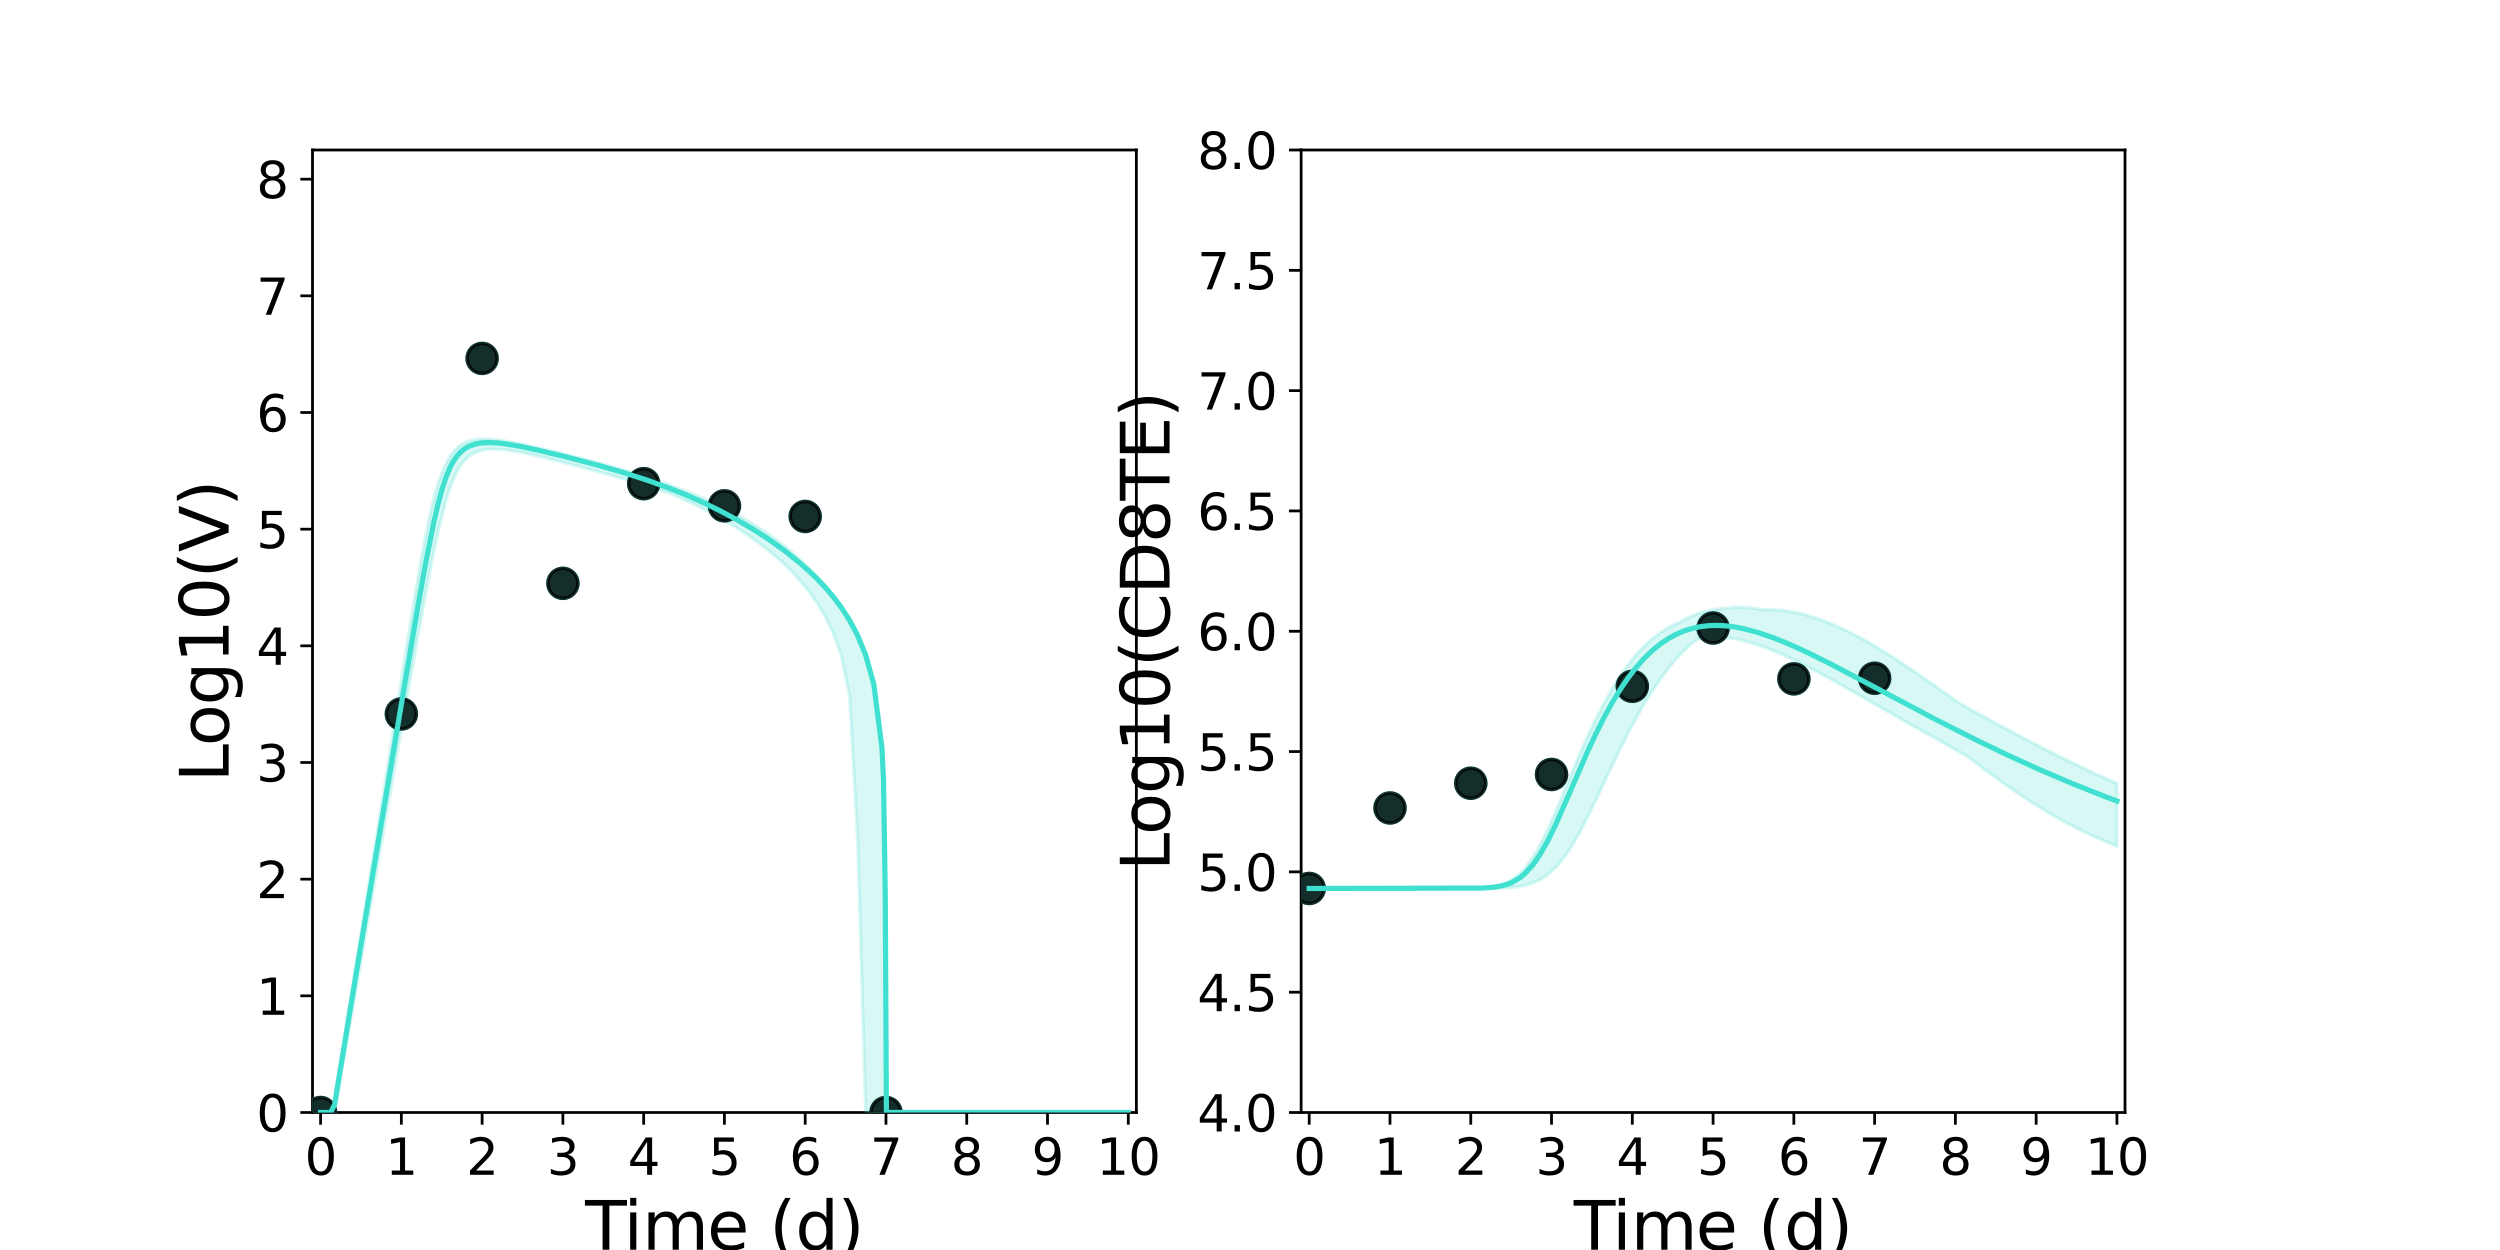 <?xml version="1.0" encoding="utf-8" standalone="no"?>
<!DOCTYPE svg PUBLIC "-//W3C//DTD SVG 1.1//EN"
  "http://www.w3.org/Graphics/SVG/1.1/DTD/svg11.dtd">
<svg xmlns:xlink="http://www.w3.org/1999/xlink" width="720pt" height="360pt" viewBox="0 0 720 360" xmlns="http://www.w3.org/2000/svg" version="1.1">
 <defs>
  <style type="text/css">*{stroke-linejoin: round; stroke-linecap: butt}</style>
 </defs>
 <g id="figure_1">
  <g id="patch_1">
   <path d="M 0 360 
L 720 360 
L 720 0 
L 0 0 
z
" style="fill: #ffffff"/>
  </g>
  <g id="axes_1">
   <g id="patch_2">
    <path d="M 90 320.4 
L 327.273 320.4 
L 327.273 43.2 
L 90 43.2 
z
" style="fill: #ffffff"/>
   </g>
   <g id="matplotlib.axis_1">
    <g id="xtick_1">
     <g id="line2d_1">
      <defs>
       <path id="ma39dbcf540" d="M 0 0 
L 0 3.5 
" style="stroke: #000000; stroke-width: 0.8"/>
      </defs>
      <g>
       <use xlink:href="#ma39dbcf540" x="92.326" y="320.4" style="stroke: #000000; stroke-width: 0.8"/>
      </g>
     </g>
     <g id="text_1">
      <!-- 0 -->
      <g transform="translate(87.745 338.342) scale(0.144 -0.144)">
       <defs>
        <path id="DejaVuSans-30" d="M 2034 4250 
Q 1547 4250 1301 3770 
Q 1056 3291 1056 2328 
Q 1056 1369 1301 889 
Q 1547 409 2034 409 
Q 2525 409 2770 889 
Q 3016 1369 3016 2328 
Q 3016 3291 2770 3770 
Q 2525 4250 2034 4250 
z
M 2034 4750 
Q 2819 4750 3233 4129 
Q 3647 3509 3647 2328 
Q 3647 1150 3233 529 
Q 2819 -91 2034 -91 
Q 1250 -91 836 529 
Q 422 1150 422 2328 
Q 422 3509 836 4129 
Q 1250 4750 2034 4750 
z
" transform="scale(0.016)"/>
       </defs>
       <use xlink:href="#DejaVuSans-30"/>
      </g>
     </g>
    </g>
    <g id="xtick_2">
     <g id="line2d_2">
      <g>
       <use xlink:href="#ma39dbcf540" x="115.588" y="320.4" style="stroke: #000000; stroke-width: 0.8"/>
      </g>
     </g>
     <g id="text_2">
      <!-- 1 -->
      <g transform="translate(111.007 338.342) scale(0.144 -0.144)">
       <defs>
        <path id="DejaVuSans-31" d="M 794 531 
L 1825 531 
L 1825 4091 
L 703 3866 
L 703 4441 
L 1819 4666 
L 2450 4666 
L 2450 531 
L 3481 531 
L 3481 0 
L 794 0 
L 794 531 
z
" transform="scale(0.016)"/>
       </defs>
       <use xlink:href="#DejaVuSans-31"/>
      </g>
     </g>
    </g>
    <g id="xtick_3">
     <g id="line2d_3">
      <g>
       <use xlink:href="#ma39dbcf540" x="138.85" y="320.4" style="stroke: #000000; stroke-width: 0.8"/>
      </g>
     </g>
     <g id="text_3">
      <!-- 2 -->
      <g transform="translate(134.269 338.342) scale(0.144 -0.144)">
       <defs>
        <path id="DejaVuSans-32" d="M 1228 531 
L 3431 531 
L 3431 0 
L 469 0 
L 469 531 
Q 828 903 1448 1529 
Q 2069 2156 2228 2338 
Q 2531 2678 2651 2914 
Q 2772 3150 2772 3378 
Q 2772 3750 2511 3984 
Q 2250 4219 1831 4219 
Q 1534 4219 1204 4116 
Q 875 4013 500 3803 
L 500 4441 
Q 881 4594 1212 4672 
Q 1544 4750 1819 4750 
Q 2544 4750 2975 4387 
Q 3406 4025 3406 3419 
Q 3406 3131 3298 2873 
Q 3191 2616 2906 2266 
Q 2828 2175 2409 1742 
Q 1991 1309 1228 531 
z
" transform="scale(0.016)"/>
       </defs>
       <use xlink:href="#DejaVuSans-32"/>
      </g>
     </g>
    </g>
    <g id="xtick_4">
     <g id="line2d_4">
      <g>
       <use xlink:href="#ma39dbcf540" x="162.112" y="320.4" style="stroke: #000000; stroke-width: 0.8"/>
      </g>
     </g>
     <g id="text_4">
      <!-- 3 -->
      <g transform="translate(157.531 338.342) scale(0.144 -0.144)">
       <defs>
        <path id="DejaVuSans-33" d="M 2597 2516 
Q 3050 2419 3304 2112 
Q 3559 1806 3559 1356 
Q 3559 666 3084 287 
Q 2609 -91 1734 -91 
Q 1441 -91 1130 -33 
Q 819 25 488 141 
L 488 750 
Q 750 597 1062 519 
Q 1375 441 1716 441 
Q 2309 441 2620 675 
Q 2931 909 2931 1356 
Q 2931 1769 2642 2001 
Q 2353 2234 1838 2234 
L 1294 2234 
L 1294 2753 
L 1863 2753 
Q 2328 2753 2575 2939 
Q 2822 3125 2822 3475 
Q 2822 3834 2567 4026 
Q 2313 4219 1838 4219 
Q 1578 4219 1281 4162 
Q 984 4106 628 3988 
L 628 4550 
Q 988 4650 1302 4700 
Q 1616 4750 1894 4750 
Q 2613 4750 3031 4423 
Q 3450 4097 3450 3541 
Q 3450 3153 3228 2886 
Q 3006 2619 2597 2516 
z
" transform="scale(0.016)"/>
       </defs>
       <use xlink:href="#DejaVuSans-33"/>
      </g>
     </g>
    </g>
    <g id="xtick_5">
     <g id="line2d_5">
      <g>
       <use xlink:href="#ma39dbcf540" x="185.374" y="320.4" style="stroke: #000000; stroke-width: 0.8"/>
      </g>
     </g>
     <g id="text_5">
      <!-- 4 -->
      <g transform="translate(180.793 338.342) scale(0.144 -0.144)">
       <defs>
        <path id="DejaVuSans-34" d="M 2419 4116 
L 825 1625 
L 2419 1625 
L 2419 4116 
z
M 2253 4666 
L 3047 4666 
L 3047 1625 
L 3713 1625 
L 3713 1100 
L 3047 1100 
L 3047 0 
L 2419 0 
L 2419 1100 
L 313 1100 
L 313 1709 
L 2253 4666 
z
" transform="scale(0.016)"/>
       </defs>
       <use xlink:href="#DejaVuSans-34"/>
      </g>
     </g>
    </g>
    <g id="xtick_6">
     <g id="line2d_6">
      <g>
       <use xlink:href="#ma39dbcf540" x="208.636" y="320.4" style="stroke: #000000; stroke-width: 0.8"/>
      </g>
     </g>
     <g id="text_6">
      <!-- 5 -->
      <g transform="translate(204.055 338.342) scale(0.144 -0.144)">
       <defs>
        <path id="DejaVuSans-35" d="M 691 4666 
L 3169 4666 
L 3169 4134 
L 1269 4134 
L 1269 2991 
Q 1406 3038 1543 3061 
Q 1681 3084 1819 3084 
Q 2600 3084 3056 2656 
Q 3513 2228 3513 1497 
Q 3513 744 3044 326 
Q 2575 -91 1722 -91 
Q 1428 -91 1123 -41 
Q 819 9 494 109 
L 494 744 
Q 775 591 1075 516 
Q 1375 441 1709 441 
Q 2250 441 2565 725 
Q 2881 1009 2881 1497 
Q 2881 1984 2565 2268 
Q 2250 2553 1709 2553 
Q 1456 2553 1204 2497 
Q 953 2441 691 2322 
L 691 4666 
z
" transform="scale(0.016)"/>
       </defs>
       <use xlink:href="#DejaVuSans-35"/>
      </g>
     </g>
    </g>
    <g id="xtick_7">
     <g id="line2d_7">
      <g>
       <use xlink:href="#ma39dbcf540" x="231.898" y="320.4" style="stroke: #000000; stroke-width: 0.8"/>
      </g>
     </g>
     <g id="text_7">
      <!-- 6 -->
      <g transform="translate(227.317 338.342) scale(0.144 -0.144)">
       <defs>
        <path id="DejaVuSans-36" d="M 2113 2584 
Q 1688 2584 1439 2293 
Q 1191 2003 1191 1497 
Q 1191 994 1439 701 
Q 1688 409 2113 409 
Q 2538 409 2786 701 
Q 3034 994 3034 1497 
Q 3034 2003 2786 2293 
Q 2538 2584 2113 2584 
z
M 3366 4563 
L 3366 3988 
Q 3128 4100 2886 4159 
Q 2644 4219 2406 4219 
Q 1781 4219 1451 3797 
Q 1122 3375 1075 2522 
Q 1259 2794 1537 2939 
Q 1816 3084 2150 3084 
Q 2853 3084 3261 2657 
Q 3669 2231 3669 1497 
Q 3669 778 3244 343 
Q 2819 -91 2113 -91 
Q 1303 -91 875 529 
Q 447 1150 447 2328 
Q 447 3434 972 4092 
Q 1497 4750 2381 4750 
Q 2619 4750 2861 4703 
Q 3103 4656 3366 4563 
z
" transform="scale(0.016)"/>
       </defs>
       <use xlink:href="#DejaVuSans-36"/>
      </g>
     </g>
    </g>
    <g id="xtick_8">
     <g id="line2d_8">
      <g>
       <use xlink:href="#ma39dbcf540" x="255.16" y="320.4" style="stroke: #000000; stroke-width: 0.8"/>
      </g>
     </g>
     <g id="text_8">
      <!-- 7 -->
      <g transform="translate(250.579 338.342) scale(0.144 -0.144)">
       <defs>
        <path id="DejaVuSans-37" d="M 525 4666 
L 3525 4666 
L 3525 4397 
L 1831 0 
L 1172 0 
L 2766 4134 
L 525 4134 
L 525 4666 
z
" transform="scale(0.016)"/>
       </defs>
       <use xlink:href="#DejaVuSans-37"/>
      </g>
     </g>
    </g>
    <g id="xtick_9">
     <g id="line2d_9">
      <g>
       <use xlink:href="#ma39dbcf540" x="278.422" y="320.4" style="stroke: #000000; stroke-width: 0.8"/>
      </g>
     </g>
     <g id="text_9">
      <!-- 8 -->
      <g transform="translate(273.841 338.342) scale(0.144 -0.144)">
       <defs>
        <path id="DejaVuSans-38" d="M 2034 2216 
Q 1584 2216 1326 1975 
Q 1069 1734 1069 1313 
Q 1069 891 1326 650 
Q 1584 409 2034 409 
Q 2484 409 2743 651 
Q 3003 894 3003 1313 
Q 3003 1734 2745 1975 
Q 2488 2216 2034 2216 
z
M 1403 2484 
Q 997 2584 770 2862 
Q 544 3141 544 3541 
Q 544 4100 942 4425 
Q 1341 4750 2034 4750 
Q 2731 4750 3128 4425 
Q 3525 4100 3525 3541 
Q 3525 3141 3298 2862 
Q 3072 2584 2669 2484 
Q 3125 2378 3379 2068 
Q 3634 1759 3634 1313 
Q 3634 634 3220 271 
Q 2806 -91 2034 -91 
Q 1263 -91 848 271 
Q 434 634 434 1313 
Q 434 1759 690 2068 
Q 947 2378 1403 2484 
z
M 1172 3481 
Q 1172 3119 1398 2916 
Q 1625 2713 2034 2713 
Q 2441 2713 2670 2916 
Q 2900 3119 2900 3481 
Q 2900 3844 2670 4047 
Q 2441 4250 2034 4250 
Q 1625 4250 1398 4047 
Q 1172 3844 1172 3481 
z
" transform="scale(0.016)"/>
       </defs>
       <use xlink:href="#DejaVuSans-38"/>
      </g>
     </g>
    </g>
    <g id="xtick_10">
     <g id="line2d_10">
      <g>
       <use xlink:href="#ma39dbcf540" x="301.684" y="320.4" style="stroke: #000000; stroke-width: 0.8"/>
      </g>
     </g>
     <g id="text_10">
      <!-- 9 -->
      <g transform="translate(297.103 338.342) scale(0.144 -0.144)">
       <defs>
        <path id="DejaVuSans-39" d="M 703 97 
L 703 672 
Q 941 559 1184 500 
Q 1428 441 1663 441 
Q 2288 441 2617 861 
Q 2947 1281 2994 2138 
Q 2813 1869 2534 1725 
Q 2256 1581 1919 1581 
Q 1219 1581 811 2004 
Q 403 2428 403 3163 
Q 403 3881 828 4315 
Q 1253 4750 1959 4750 
Q 2769 4750 3195 4129 
Q 3622 3509 3622 2328 
Q 3622 1225 3098 567 
Q 2575 -91 1691 -91 
Q 1453 -91 1209 -44 
Q 966 3 703 97 
z
M 1959 2075 
Q 2384 2075 2632 2365 
Q 2881 2656 2881 3163 
Q 2881 3666 2632 3958 
Q 2384 4250 1959 4250 
Q 1534 4250 1286 3958 
Q 1038 3666 1038 3163 
Q 1038 2656 1286 2365 
Q 1534 2075 1959 2075 
z
" transform="scale(0.016)"/>
       </defs>
       <use xlink:href="#DejaVuSans-39"/>
      </g>
     </g>
    </g>
    <g id="xtick_11">
     <g id="line2d_11">
      <g>
       <use xlink:href="#ma39dbcf540" x="324.947" y="320.4" style="stroke: #000000; stroke-width: 0.8"/>
      </g>
     </g>
     <g id="text_11">
      <!-- 10 -->
      <g transform="translate(315.785 338.342) scale(0.144 -0.144)">
       <use xlink:href="#DejaVuSans-31"/>
       <use xlink:href="#DejaVuSans-30" x="63.623"/>
      </g>
     </g>
    </g>
    <g id="text_12">
     <!-- Time (d) -->
     <g transform="translate(168.511 359.925) scale(0.192 -0.192)">
      <defs>
       <path id="DejaVuSans-54" d="M -19 4666 
L 3928 4666 
L 3928 4134 
L 2272 4134 
L 2272 0 
L 1638 0 
L 1638 4134 
L -19 4134 
L -19 4666 
z
" transform="scale(0.016)"/>
       <path id="DejaVuSans-69" d="M 603 3500 
L 1178 3500 
L 1178 0 
L 603 0 
L 603 3500 
z
M 603 4863 
L 1178 4863 
L 1178 4134 
L 603 4134 
L 603 4863 
z
" transform="scale(0.016)"/>
       <path id="DejaVuSans-6d" d="M 3328 2828 
Q 3544 3216 3844 3400 
Q 4144 3584 4550 3584 
Q 5097 3584 5394 3201 
Q 5691 2819 5691 2113 
L 5691 0 
L 5113 0 
L 5113 2094 
Q 5113 2597 4934 2840 
Q 4756 3084 4391 3084 
Q 3944 3084 3684 2787 
Q 3425 2491 3425 1978 
L 3425 0 
L 2847 0 
L 2847 2094 
Q 2847 2600 2669 2842 
Q 2491 3084 2119 3084 
Q 1678 3084 1418 2786 
Q 1159 2488 1159 1978 
L 1159 0 
L 581 0 
L 581 3500 
L 1159 3500 
L 1159 2956 
Q 1356 3278 1631 3431 
Q 1906 3584 2284 3584 
Q 2666 3584 2933 3390 
Q 3200 3197 3328 2828 
z
" transform="scale(0.016)"/>
       <path id="DejaVuSans-65" d="M 3597 1894 
L 3597 1613 
L 953 1613 
Q 991 1019 1311 708 
Q 1631 397 2203 397 
Q 2534 397 2845 478 
Q 3156 559 3463 722 
L 3463 178 
Q 3153 47 2828 -22 
Q 2503 -91 2169 -91 
Q 1331 -91 842 396 
Q 353 884 353 1716 
Q 353 2575 817 3079 
Q 1281 3584 2069 3584 
Q 2775 3584 3186 3129 
Q 3597 2675 3597 1894 
z
M 3022 2063 
Q 3016 2534 2758 2815 
Q 2500 3097 2075 3097 
Q 1594 3097 1305 2825 
Q 1016 2553 972 2059 
L 3022 2063 
z
" transform="scale(0.016)"/>
       <path id="DejaVuSans-20" transform="scale(0.016)"/>
       <path id="DejaVuSans-28" d="M 1984 4856 
Q 1566 4138 1362 3434 
Q 1159 2731 1159 2009 
Q 1159 1288 1364 580 
Q 1569 -128 1984 -844 
L 1484 -844 
Q 1016 -109 783 600 
Q 550 1309 550 2009 
Q 550 2706 781 3412 
Q 1013 4119 1484 4856 
L 1984 4856 
z
" transform="scale(0.016)"/>
       <path id="DejaVuSans-64" d="M 2906 2969 
L 2906 4863 
L 3481 4863 
L 3481 0 
L 2906 0 
L 2906 525 
Q 2725 213 2448 61 
Q 2172 -91 1784 -91 
Q 1150 -91 751 415 
Q 353 922 353 1747 
Q 353 2572 751 3078 
Q 1150 3584 1784 3584 
Q 2172 3584 2448 3432 
Q 2725 3281 2906 2969 
z
M 947 1747 
Q 947 1113 1208 752 
Q 1469 391 1925 391 
Q 2381 391 2643 752 
Q 2906 1113 2906 1747 
Q 2906 2381 2643 2742 
Q 2381 3103 1925 3103 
Q 1469 3103 1208 2742 
Q 947 2381 947 1747 
z
" transform="scale(0.016)"/>
       <path id="DejaVuSans-29" d="M 513 4856 
L 1013 4856 
Q 1481 4119 1714 3412 
Q 1947 2706 1947 2009 
Q 1947 1309 1714 600 
Q 1481 -109 1013 -844 
L 513 -844 
Q 928 -128 1133 580 
Q 1338 1288 1338 2009 
Q 1338 2731 1133 3434 
Q 928 4138 513 4856 
z
" transform="scale(0.016)"/>
      </defs>
      <use xlink:href="#DejaVuSans-54"/>
      <use xlink:href="#DejaVuSans-69" x="57.959"/>
      <use xlink:href="#DejaVuSans-6d" x="85.742"/>
      <use xlink:href="#DejaVuSans-65" x="183.154"/>
      <use xlink:href="#DejaVuSans-20" x="244.678"/>
      <use xlink:href="#DejaVuSans-28" x="276.465"/>
      <use xlink:href="#DejaVuSans-64" x="315.479"/>
      <use xlink:href="#DejaVuSans-29" x="378.955"/>
     </g>
    </g>
   </g>
   <g id="matplotlib.axis_2">
    <g id="ytick_1">
     <g id="line2d_12">
      <defs>
       <path id="m6c71ad7251" d="M 0 0 
L -3.5 0 
" style="stroke: #000000; stroke-width: 0.8"/>
      </defs>
      <g>
       <use xlink:href="#m6c71ad7251" x="90" y="320.4" style="stroke: #000000; stroke-width: 0.8"/>
      </g>
     </g>
     <g id="text_13">
      <!-- 0 -->
      <g transform="translate(73.838 325.871) scale(0.144 -0.144)">
       <use xlink:href="#DejaVuSans-30"/>
      </g>
     </g>
    </g>
    <g id="ytick_2">
     <g id="line2d_13">
      <g>
       <use xlink:href="#m6c71ad7251" x="90" y="286.8" style="stroke: #000000; stroke-width: 0.8"/>
      </g>
     </g>
     <g id="text_14">
      <!-- 1 -->
      <g transform="translate(73.838 292.271) scale(0.144 -0.144)">
       <use xlink:href="#DejaVuSans-31"/>
      </g>
     </g>
    </g>
    <g id="ytick_3">
     <g id="line2d_14">
      <g>
       <use xlink:href="#m6c71ad7251" x="90" y="253.2" style="stroke: #000000; stroke-width: 0.8"/>
      </g>
     </g>
     <g id="text_15">
      <!-- 2 -->
      <g transform="translate(73.838 258.671) scale(0.144 -0.144)">
       <use xlink:href="#DejaVuSans-32"/>
      </g>
     </g>
    </g>
    <g id="ytick_4">
     <g id="line2d_15">
      <g>
       <use xlink:href="#m6c71ad7251" x="90" y="219.6" style="stroke: #000000; stroke-width: 0.8"/>
      </g>
     </g>
     <g id="text_16">
      <!-- 3 -->
      <g transform="translate(73.838 225.071) scale(0.144 -0.144)">
       <use xlink:href="#DejaVuSans-33"/>
      </g>
     </g>
    </g>
    <g id="ytick_5">
     <g id="line2d_16">
      <g>
       <use xlink:href="#m6c71ad7251" x="90" y="186" style="stroke: #000000; stroke-width: 0.8"/>
      </g>
     </g>
     <g id="text_17">
      <!-- 4 -->
      <g transform="translate(73.838 191.471) scale(0.144 -0.144)">
       <use xlink:href="#DejaVuSans-34"/>
      </g>
     </g>
    </g>
    <g id="ytick_6">
     <g id="line2d_17">
      <g>
       <use xlink:href="#m6c71ad7251" x="90" y="152.4" style="stroke: #000000; stroke-width: 0.8"/>
      </g>
     </g>
     <g id="text_18">
      <!-- 5 -->
      <g transform="translate(73.838 157.871) scale(0.144 -0.144)">
       <use xlink:href="#DejaVuSans-35"/>
      </g>
     </g>
    </g>
    <g id="ytick_7">
     <g id="line2d_18">
      <g>
       <use xlink:href="#m6c71ad7251" x="90" y="118.8" style="stroke: #000000; stroke-width: 0.8"/>
      </g>
     </g>
     <g id="text_19">
      <!-- 6 -->
      <g transform="translate(73.838 124.271) scale(0.144 -0.144)">
       <use xlink:href="#DejaVuSans-36"/>
      </g>
     </g>
    </g>
    <g id="ytick_8">
     <g id="line2d_19">
      <g>
       <use xlink:href="#m6c71ad7251" x="90" y="85.2" style="stroke: #000000; stroke-width: 0.8"/>
      </g>
     </g>
     <g id="text_20">
      <!-- 7 -->
      <g transform="translate(73.838 90.671) scale(0.144 -0.144)">
       <use xlink:href="#DejaVuSans-37"/>
      </g>
     </g>
    </g>
    <g id="ytick_9">
     <g id="line2d_20">
      <g>
       <use xlink:href="#m6c71ad7251" x="90" y="51.6" style="stroke: #000000; stroke-width: 0.8"/>
      </g>
     </g>
     <g id="text_21">
      <!-- 8 -->
      <g transform="translate(73.838 57.071) scale(0.144 -0.144)">
       <use xlink:href="#DejaVuSans-38"/>
      </g>
     </g>
    </g>
    <g id="text_22">
     <!-- Log10(V) -->
     <g transform="translate(65.845 225.224) rotate(-90) scale(0.192 -0.192)">
      <defs>
       <path id="DejaVuSans-4c" d="M 628 4666 
L 1259 4666 
L 1259 531 
L 3531 531 
L 3531 0 
L 628 0 
L 628 4666 
z
" transform="scale(0.016)"/>
       <path id="DejaVuSans-6f" d="M 1959 3097 
Q 1497 3097 1228 2736 
Q 959 2375 959 1747 
Q 959 1119 1226 758 
Q 1494 397 1959 397 
Q 2419 397 2687 759 
Q 2956 1122 2956 1747 
Q 2956 2369 2687 2733 
Q 2419 3097 1959 3097 
z
M 1959 3584 
Q 2709 3584 3137 3096 
Q 3566 2609 3566 1747 
Q 3566 888 3137 398 
Q 2709 -91 1959 -91 
Q 1206 -91 779 398 
Q 353 888 353 1747 
Q 353 2609 779 3096 
Q 1206 3584 1959 3584 
z
" transform="scale(0.016)"/>
       <path id="DejaVuSans-67" d="M 2906 1791 
Q 2906 2416 2648 2759 
Q 2391 3103 1925 3103 
Q 1463 3103 1205 2759 
Q 947 2416 947 1791 
Q 947 1169 1205 825 
Q 1463 481 1925 481 
Q 2391 481 2648 825 
Q 2906 1169 2906 1791 
z
M 3481 434 
Q 3481 -459 3084 -895 
Q 2688 -1331 1869 -1331 
Q 1566 -1331 1297 -1286 
Q 1028 -1241 775 -1147 
L 775 -588 
Q 1028 -725 1275 -790 
Q 1522 -856 1778 -856 
Q 2344 -856 2625 -561 
Q 2906 -266 2906 331 
L 2906 616 
Q 2728 306 2450 153 
Q 2172 0 1784 0 
Q 1141 0 747 490 
Q 353 981 353 1791 
Q 353 2603 747 3093 
Q 1141 3584 1784 3584 
Q 2172 3584 2450 3431 
Q 2728 3278 2906 2969 
L 2906 3500 
L 3481 3500 
L 3481 434 
z
" transform="scale(0.016)"/>
       <path id="DejaVuSans-56" d="M 1831 0 
L 50 4666 
L 709 4666 
L 2188 738 
L 3669 4666 
L 4325 4666 
L 2547 0 
L 1831 0 
z
" transform="scale(0.016)"/>
      </defs>
      <use xlink:href="#DejaVuSans-4c"/>
      <use xlink:href="#DejaVuSans-6f" x="53.963"/>
      <use xlink:href="#DejaVuSans-67" x="115.145"/>
      <use xlink:href="#DejaVuSans-31" x="178.621"/>
      <use xlink:href="#DejaVuSans-30" x="242.244"/>
      <use xlink:href="#DejaVuSans-28" x="305.867"/>
      <use xlink:href="#DejaVuSans-56" x="344.881"/>
      <use xlink:href="#DejaVuSans-29" x="413.289"/>
     </g>
    </g>
   </g>
   <g id="patch_3">
    <path d="M 90 320.4 
L 90 43.2 
" style="fill: none; stroke: #000000; stroke-width: 0.8; stroke-linejoin: miter; stroke-linecap: square"/>
   </g>
   <g id="patch_4">
    <path d="M 327.273 320.4 
L 327.273 43.2 
" style="fill: none; stroke: #000000; stroke-width: 0.8; stroke-linejoin: miter; stroke-linecap: square"/>
   </g>
   <g id="patch_5">
    <path d="M 90 320.4 
L 327.273 320.4 
" style="fill: none; stroke: #000000; stroke-width: 0.8; stroke-linejoin: miter; stroke-linecap: square"/>
   </g>
   <g id="patch_6">
    <path d="M 90 43.2 
L 327.273 43.2 
" style="fill: none; stroke: #000000; stroke-width: 0.8; stroke-linejoin: miter; stroke-linecap: square"/>
   </g>
   <g id="PolyCollection_1">
    <defs>
     <path id="m208150a855" d="M 92.326 -39.6 
L 92.326 -39.6 
L 92.326 -39.6 
L 92.329 -39.6 
L 92.356 -39.6 
L 92.415 -39.6 
L 92.503 -39.6 
L 92.722 -39.6 
L 93.161 -39.6 
L 93.608 -39.6 
L 94.437 -39.6 
L 95.266 -39.6 
L 96.364 -40.823 
L 97.462 -46.034 
L 98.649 -52.878 
L 99.629 -58.526 
L 100.854 -65.539 
L 101.799 -70.961 
L 102.784 -76.586 
L 103.951 -83.285 
L 105.118 -89.956 
L 106.285 -96.669 
L 107.452 -103.34 
L 108.619 -110.03 
L 109.786 -116.699 
L 110.953 -123.399 
L 112.12 -130.063 
L 113.287 -136.746 
L 114.454 -143.401 
L 115.621 -150.079 
L 116.788 -156.708 
L 117.955 -163.338 
L 119.122 -169.908 
L 120.289 -176.46 
L 121.456 -182.882 
L 122.623 -189.213 
L 123.79 -195.305 
L 124.957 -201.173 
L 126.124 -206.616 
L 127.291 -211.571 
L 128.459 -215.93 
L 129.626 -219.531 
L 130.53 -221.909 
L 131.802 -224.526 
L 132.716 -226.05 
L 133.917 -227.521 
L 134.793 -228.397 
L 135.899 -229.169 
L 136.74 -229.616 
L 137.76 -230.029 
L 138.6 -230.26 
L 139.456 -230.44 
L 140.116 -230.536 
L 140.752 -230.602 
L 141.296 -230.633 
L 141.853 -230.65 
L 142.308 -230.654 
L 143.309 -230.627 
L 143.862 -230.596 
L 144.952 -230.504 
L 145.602 -230.435 
L 146.843 -230.271 
L 147.675 -230.143 
L 149.49 -229.827 
L 150.712 -229.589 
L 153.038 -229.091 
L 154.495 -228.762 
L 156.821 -228.208 
L 158.608 -227.769 
L 160.935 -227.18 
L 163.261 -226.58 
L 165.587 -225.97 
L 167.913 -225.351 
L 170.239 -224.725 
L 172.566 -224.091 
L 174.892 -223.448 
L 177.218 -222.795 
L 179.544 -222.131 
L 181.87 -221.452 
L 184.197 -220.755 
L 186.523 -220.039 
L 188.849 -219.3 
L 191.175 -218.533 
L 193.501 -217.699 
L 195.828 -216.684 
L 198.154 -215.62 
L 200.48 -214.503 
L 202.806 -213.331 
L 205.132 -212.1 
L 207.459 -210.807 
L 209.785 -209.447 
L 212.111 -208.016 
L 214.437 -206.507 
L 216.764 -204.913 
L 219.09 -203.226 
L 221.416 -201.433 
L 223.742 -199.484 
L 226.068 -197.349 
L 228.395 -195.021 
L 230.721 -192.454 
L 233.047 -189.578 
L 235.373 -186.287 
L 237.699 -182.399 
L 240.026 -177.57 
L 242.352 -170.999 
L 244.678 -159.475 
L 247.004 -118.27 
L 249.33 -39.6 
L 251.657 -39.6 
L 253.983 -39.6 
L 254.448 -39.6 
L 254.913 -39.6 
L 254.956 -39.6 
L 254.984 -39.6 
L 255.005 -39.6 
L 255.01 -39.6 
L 255.01 -39.6 
L 255.015 -39.6 
L 255.023 -39.6 
L 255.035 -39.6 
L 255.05 -39.6 
L 255.077 -39.6 
L 255.143 -39.6 
L 255.191 -39.6 
L 255.283 -39.6 
L 255.358 -39.6 
L 255.553 -39.6 
L 255.812 -39.6 
L 256.404 -39.6 
L 257.513 -39.6 
L 259.247 -39.6 
L 260.982 -39.6 
L 263.308 -39.6 
L 265.634 -39.6 
L 267.96 -39.6 
L 270.286 -39.6 
L 272.613 -39.6 
L 274.939 -39.6 
L 277.265 -39.6 
L 279.591 -39.6 
L 281.917 -39.6 
L 284.244 -39.6 
L 286.57 -39.6 
L 288.896 -39.6 
L 291.222 -39.6 
L 293.548 -39.6 
L 295.875 -39.6 
L 298.201 -39.6 
L 300.527 -39.6 
L 302.853 -39.6 
L 305.179 -39.6 
L 307.506 -39.6 
L 309.832 -39.6 
L 312.158 -39.6 
L 314.484 -39.6 
L 316.81 -39.6 
L 319.137 -39.6 
L 321.463 -39.6 
L 323.789 -39.6 
L 324.947 -39.6 
L 324.947 -39.6 
L 324.947 -39.6 
L 323.789 -39.6 
L 321.463 -39.6 
L 319.137 -39.6 
L 316.81 -39.6 
L 314.484 -39.6 
L 312.158 -39.6 
L 309.832 -39.6 
L 307.506 -39.6 
L 305.179 -39.6 
L 302.853 -39.6 
L 300.527 -39.6 
L 298.201 -39.6 
L 295.875 -39.6 
L 293.548 -39.6 
L 291.222 -39.6 
L 288.896 -39.6 
L 286.57 -39.6 
L 284.244 -39.6 
L 281.917 -39.6 
L 279.591 -39.6 
L 277.265 -39.6 
L 274.939 -39.6 
L 272.613 -39.6 
L 270.286 -39.6 
L 267.96 -39.6 
L 265.634 -39.6 
L 263.308 -39.6 
L 260.982 -39.6 
L 259.247 -39.6 
L 257.513 -39.6 
L 256.404 -39.6 
L 255.812 -39.6 
L 255.553 -39.6 
L 255.358 -39.6 
L 255.283 -39.6 
L 255.191 -39.6 
L 255.143 -44.236 
L 255.077 -64.834 
L 255.05 -73.88 
L 255.035 -79.056 
L 255.023 -82.935 
L 255.015 -85.352 
L 255.01 -86.973 
L 255.01 -87.135 
L 255.005 -88.677 
L 254.984 -94.602 
L 254.956 -101.965 
L 254.913 -109.653 
L 254.448 -135.579 
L 253.983 -144.742 
L 251.657 -162.902 
L 249.33 -171.292 
L 247.004 -176.967 
L 244.678 -181.581 
L 242.352 -185.341 
L 240.026 -188.541 
L 237.699 -191.347 
L 235.373 -193.859 
L 233.047 -196.258 
L 230.721 -198.568 
L 228.395 -200.677 
L 226.068 -202.619 
L 223.742 -204.419 
L 221.416 -206.097 
L 219.09 -207.667 
L 216.764 -209.139 
L 214.437 -210.525 
L 212.111 -211.831 
L 209.785 -213.063 
L 207.459 -214.228 
L 205.132 -215.331 
L 202.806 -216.376 
L 200.48 -217.367 
L 198.154 -218.309 
L 195.828 -219.213 
L 193.501 -220.094 
L 191.175 -220.934 
L 188.849 -221.736 
L 186.523 -222.503 
L 184.197 -223.241 
L 181.87 -223.951 
L 179.544 -224.642 
L 177.218 -225.313 
L 174.892 -225.965 
L 172.566 -226.6 
L 170.239 -227.222 
L 167.913 -227.832 
L 165.587 -228.431 
L 163.261 -229.02 
L 160.935 -229.599 
L 158.608 -230.166 
L 156.821 -230.592 
L 154.495 -231.135 
L 153.038 -231.469 
L 150.712 -231.979 
L 149.49 -232.239 
L 147.675 -232.592 
L 146.843 -232.747 
L 145.602 -232.963 
L 144.952 -233.062 
L 143.862 -233.221 
L 143.309 -233.289 
L 142.308 -233.4 
L 141.853 -233.439 
L 141.296 -233.482 
L 140.752 -233.517 
L 140.116 -233.541 
L 139.456 -233.55 
L 138.6 -233.534 
L 137.76 -233.478 
L 136.74 -233.354 
L 135.899 -233.19 
L 134.793 -232.871 
L 133.917 -232.524 
L 132.716 -231.851 
L 131.802 -231.171 
L 130.53 -229.836 
L 129.626 -228.597 
L 128.459 -226.426 
L 127.291 -223.874 
L 126.124 -220.58 
L 124.957 -216.435 
L 123.79 -211.47 
L 122.623 -205.793 
L 121.456 -199.56 
L 120.289 -192.922 
L 119.122 -185.996 
L 117.955 -178.894 
L 116.788 -171.686 
L 115.621 -164.41 
L 114.454 -157.094 
L 113.287 -149.751 
L 112.12 -142.393 
L 110.953 -135.024 
L 109.786 -127.65 
L 108.619 -120.273 
L 107.452 -112.894 
L 106.285 -105.514 
L 105.118 -98.185 
L 103.951 -90.901 
L 102.784 -83.632 
L 101.799 -77.459 
L 100.854 -71.562 
L 99.629 -63.908 
L 98.649 -57.787 
L 97.462 -50.3 
L 96.364 -43.309 
L 95.266 -40.059 
L 94.437 -39.6 
L 93.608 -39.6 
L 93.161 -39.6 
L 92.722 -39.6 
L 92.503 -39.6 
L 92.415 -39.6 
L 92.356 -39.6 
L 92.329 -39.6 
L 92.326 -39.6 
L 92.326 -39.6 
z
" style="stroke: #40e0d0; stroke-opacity: 0.2"/>
    </defs>
    <g clip-path="url(#pc3f7143812)">
     <use xlink:href="#m208150a855" x="0" y="360" style="fill: #40e0d0; fill-opacity: 0.2; stroke: #40e0d0; stroke-opacity: 0.2"/>
    </g>
   </g>
   <g id="PathCollection_1">
    <defs>
     <path id="m99ee8adb6d" d="M 0 4.33 
C 1.148 4.33 2.25 3.874 3.062 3.062 
C 3.874 2.25 4.33 1.148 4.33 0 
C 4.33 -1.148 3.874 -2.25 3.062 -3.062 
C 2.25 -3.874 1.148 -4.33 0 -4.33 
C -1.148 -4.33 -2.25 -3.874 -3.062 -3.062 
C -3.874 -2.25 -4.33 -1.148 -4.33 0 
C -4.33 1.148 -3.874 2.25 -3.062 3.062 
C -2.25 3.874 -1.148 4.33 0 4.33 
z
" style="stroke: #40e0d0; stroke-opacity: 0.8"/>
    </defs>
    <g clip-path="url(#pc3f7143812)">
     <use xlink:href="#m99ee8adb6d" x="92.326" y="320.4" style="fill: #40e0d0; fill-opacity: 0.8; stroke: #40e0d0; stroke-opacity: 0.8"/>
     <use xlink:href="#m99ee8adb6d" x="115.588" y="205.612" style="fill: #40e0d0; fill-opacity: 0.8; stroke: #40e0d0; stroke-opacity: 0.8"/>
     <use xlink:href="#m99ee8adb6d" x="138.85" y="103.221" style="fill: #40e0d0; fill-opacity: 0.8; stroke: #40e0d0; stroke-opacity: 0.8"/>
     <use xlink:href="#m99ee8adb6d" x="162.112" y="167.997" style="fill: #40e0d0; fill-opacity: 0.8; stroke: #40e0d0; stroke-opacity: 0.8"/>
     <use xlink:href="#m99ee8adb6d" x="185.374" y="139.289" style="fill: #40e0d0; fill-opacity: 0.8; stroke: #40e0d0; stroke-opacity: 0.8"/>
     <use xlink:href="#m99ee8adb6d" x="208.636" y="145.677" style="fill: #40e0d0; fill-opacity: 0.8; stroke: #40e0d0; stroke-opacity: 0.8"/>
     <use xlink:href="#m99ee8adb6d" x="231.898" y="148.736" style="fill: #40e0d0; fill-opacity: 0.8; stroke: #40e0d0; stroke-opacity: 0.8"/>
     <use xlink:href="#m99ee8adb6d" x="255.16" y="320.4" style="fill: #40e0d0; fill-opacity: 0.8; stroke: #40e0d0; stroke-opacity: 0.8"/>
    </g>
   </g>
   <g id="PathCollection_2">
    <defs>
     <path id="m35c4f14d7b" d="M 0 4.33 
C 1.148 4.33 2.25 3.874 3.062 3.062 
C 3.874 2.25 4.33 1.148 4.33 0 
C 4.33 -1.148 3.874 -2.25 3.062 -3.062 
C 2.25 -3.874 1.148 -4.33 0 -4.33 
C -1.148 -4.33 -2.25 -3.874 -3.062 -3.062 
C -3.874 -2.25 -4.33 -1.148 -4.33 0 
C -4.33 1.148 -3.874 2.25 -3.062 3.062 
C -2.25 3.874 -1.148 4.33 0 4.33 
z
" style="stroke: #000000; stroke-opacity: 0.8"/>
    </defs>
    <g clip-path="url(#pc3f7143812)">
     <use xlink:href="#m35c4f14d7b" x="92.326" y="320.4" style="fill-opacity: 0.8; stroke: #000000; stroke-opacity: 0.8"/>
     <use xlink:href="#m35c4f14d7b" x="115.588" y="205.612" style="fill-opacity: 0.8; stroke: #000000; stroke-opacity: 0.8"/>
     <use xlink:href="#m35c4f14d7b" x="138.85" y="103.221" style="fill-opacity: 0.8; stroke: #000000; stroke-opacity: 0.8"/>
     <use xlink:href="#m35c4f14d7b" x="162.112" y="167.997" style="fill-opacity: 0.8; stroke: #000000; stroke-opacity: 0.8"/>
     <use xlink:href="#m35c4f14d7b" x="185.374" y="139.289" style="fill-opacity: 0.8; stroke: #000000; stroke-opacity: 0.8"/>
     <use xlink:href="#m35c4f14d7b" x="208.636" y="145.677" style="fill-opacity: 0.8; stroke: #000000; stroke-opacity: 0.8"/>
     <use xlink:href="#m35c4f14d7b" x="231.898" y="148.736" style="fill-opacity: 0.8; stroke: #000000; stroke-opacity: 0.8"/>
     <use xlink:href="#m35c4f14d7b" x="255.16" y="320.4" style="fill-opacity: 0.8; stroke: #000000; stroke-opacity: 0.8"/>
    </g>
   </g>
   <g id="line2d_21">
    <path d="M 92.326 320.4 
L 95.266 320.4 
L 96.364 318.088 
L 101.799 285.099 
L 108.619 244.186 
L 120.289 174.993 
L 122.623 162.012 
L 124.957 150.327 
L 126.124 145.294 
L 127.291 140.969 
L 128.459 137.417 
L 129.626 134.621 
L 130.53 132.92 
L 131.802 131.104 
L 132.716 130.132 
L 133.917 129.179 
L 134.793 128.666 
L 136.74 127.923 
L 138.6 127.572 
L 140.752 127.453 
L 143.309 127.572 
L 145.602 127.835 
L 149.49 128.487 
L 154.495 129.539 
L 163.261 131.639 
L 172.566 134.078 
L 179.544 136.09 
L 186.523 138.336 
L 193.501 140.889 
L 198.154 142.792 
L 202.806 144.874 
L 207.459 147.149 
L 212.111 149.637 
L 216.764 152.362 
L 221.416 155.359 
L 226.068 158.687 
L 230.721 162.435 
L 233.047 164.512 
L 235.373 166.761 
L 237.699 169.223 
L 240.026 171.958 
L 242.352 175.054 
L 244.678 178.66 
L 247.004 183.033 
L 249.33 188.708 
L 251.657 197.098 
L 253.983 215.258 
L 254.448 224.421 
L 254.956 258.035 
L 255.283 320.4 
L 324.947 320.4 
L 324.947 320.4 
" clip-path="url(#pc3f7143812)" style="fill: none; stroke: #40e0d0; stroke-width: 1.5; stroke-linecap: square"/>
   </g>
  </g>
  <g id="axes_2">
   <g id="patch_7">
    <path d="M 374.727 320.4 
L 612 320.4 
L 612 43.2 
L 374.727 43.2 
z
" style="fill: #ffffff"/>
   </g>
   <g id="matplotlib.axis_3">
    <g id="xtick_12">
     <g id="line2d_22">
      <g>
       <use xlink:href="#ma39dbcf540" x="377.053" y="320.4" style="stroke: #000000; stroke-width: 0.8"/>
      </g>
     </g>
     <g id="text_23">
      <!-- 0 -->
      <g transform="translate(372.472 338.342) scale(0.144 -0.144)">
       <use xlink:href="#DejaVuSans-30"/>
      </g>
     </g>
    </g>
    <g id="xtick_13">
     <g id="line2d_23">
      <g>
       <use xlink:href="#ma39dbcf540" x="400.316" y="320.4" style="stroke: #000000; stroke-width: 0.8"/>
      </g>
     </g>
     <g id="text_24">
      <!-- 1 -->
      <g transform="translate(395.735 338.342) scale(0.144 -0.144)">
       <use xlink:href="#DejaVuSans-31"/>
      </g>
     </g>
    </g>
    <g id="xtick_14">
     <g id="line2d_24">
      <g>
       <use xlink:href="#ma39dbcf540" x="423.578" y="320.4" style="stroke: #000000; stroke-width: 0.8"/>
      </g>
     </g>
     <g id="text_25">
      <!-- 2 -->
      <g transform="translate(418.997 338.342) scale(0.144 -0.144)">
       <use xlink:href="#DejaVuSans-32"/>
      </g>
     </g>
    </g>
    <g id="xtick_15">
     <g id="line2d_25">
      <g>
       <use xlink:href="#ma39dbcf540" x="446.84" y="320.4" style="stroke: #000000; stroke-width: 0.8"/>
      </g>
     </g>
     <g id="text_26">
      <!-- 3 -->
      <g transform="translate(442.259 338.342) scale(0.144 -0.144)">
       <use xlink:href="#DejaVuSans-33"/>
      </g>
     </g>
    </g>
    <g id="xtick_16">
     <g id="line2d_26">
      <g>
       <use xlink:href="#ma39dbcf540" x="470.102" y="320.4" style="stroke: #000000; stroke-width: 0.8"/>
      </g>
     </g>
     <g id="text_27">
      <!-- 4 -->
      <g transform="translate(465.521 338.342) scale(0.144 -0.144)">
       <use xlink:href="#DejaVuSans-34"/>
      </g>
     </g>
    </g>
    <g id="xtick_17">
     <g id="line2d_27">
      <g>
       <use xlink:href="#ma39dbcf540" x="493.364" y="320.4" style="stroke: #000000; stroke-width: 0.8"/>
      </g>
     </g>
     <g id="text_28">
      <!-- 5 -->
      <g transform="translate(488.783 338.342) scale(0.144 -0.144)">
       <use xlink:href="#DejaVuSans-35"/>
      </g>
     </g>
    </g>
    <g id="xtick_18">
     <g id="line2d_28">
      <g>
       <use xlink:href="#ma39dbcf540" x="516.626" y="320.4" style="stroke: #000000; stroke-width: 0.8"/>
      </g>
     </g>
     <g id="text_29">
      <!-- 6 -->
      <g transform="translate(512.045 338.342) scale(0.144 -0.144)">
       <use xlink:href="#DejaVuSans-36"/>
      </g>
     </g>
    </g>
    <g id="xtick_19">
     <g id="line2d_29">
      <g>
       <use xlink:href="#ma39dbcf540" x="539.888" y="320.4" style="stroke: #000000; stroke-width: 0.8"/>
      </g>
     </g>
     <g id="text_30">
      <!-- 7 -->
      <g transform="translate(535.307 338.342) scale(0.144 -0.144)">
       <use xlink:href="#DejaVuSans-37"/>
      </g>
     </g>
    </g>
    <g id="xtick_20">
     <g id="line2d_30">
      <g>
       <use xlink:href="#ma39dbcf540" x="563.15" y="320.4" style="stroke: #000000; stroke-width: 0.8"/>
      </g>
     </g>
     <g id="text_31">
      <!-- 8 -->
      <g transform="translate(558.569 338.342) scale(0.144 -0.144)">
       <use xlink:href="#DejaVuSans-38"/>
      </g>
     </g>
    </g>
    <g id="xtick_21">
     <g id="line2d_31">
      <g>
       <use xlink:href="#ma39dbcf540" x="586.412" y="320.4" style="stroke: #000000; stroke-width: 0.8"/>
      </g>
     </g>
     <g id="text_32">
      <!-- 9 -->
      <g transform="translate(581.831 338.342) scale(0.144 -0.144)">
       <use xlink:href="#DejaVuSans-39"/>
      </g>
     </g>
    </g>
    <g id="xtick_22">
     <g id="line2d_32">
      <g>
       <use xlink:href="#ma39dbcf540" x="609.674" y="320.4" style="stroke: #000000; stroke-width: 0.8"/>
      </g>
     </g>
     <g id="text_33">
      <!-- 10 -->
      <g transform="translate(600.512 338.342) scale(0.144 -0.144)">
       <use xlink:href="#DejaVuSans-31"/>
       <use xlink:href="#DejaVuSans-30" x="63.623"/>
      </g>
     </g>
    </g>
    <g id="text_34">
     <!-- Time (d) -->
     <g transform="translate(453.239 359.925) scale(0.192 -0.192)">
      <use xlink:href="#DejaVuSans-54"/>
      <use xlink:href="#DejaVuSans-69" x="57.959"/>
      <use xlink:href="#DejaVuSans-6d" x="85.742"/>
      <use xlink:href="#DejaVuSans-65" x="183.154"/>
      <use xlink:href="#DejaVuSans-20" x="244.678"/>
      <use xlink:href="#DejaVuSans-28" x="276.465"/>
      <use xlink:href="#DejaVuSans-64" x="315.479"/>
      <use xlink:href="#DejaVuSans-29" x="378.955"/>
     </g>
    </g>
   </g>
   <g id="matplotlib.axis_4">
    <g id="ytick_10">
     <g id="line2d_33">
      <g>
       <use xlink:href="#m6c71ad7251" x="374.727" y="320.4" style="stroke: #000000; stroke-width: 0.8"/>
      </g>
     </g>
     <g id="text_35">
      <!-- 4.0 -->
      <g transform="translate(344.827 325.871) scale(0.144 -0.144)">
       <defs>
        <path id="DejaVuSans-2e" d="M 684 794 
L 1344 794 
L 1344 0 
L 684 0 
L 684 794 
z
" transform="scale(0.016)"/>
       </defs>
       <use xlink:href="#DejaVuSans-34"/>
       <use xlink:href="#DejaVuSans-2e" x="63.623"/>
       <use xlink:href="#DejaVuSans-30" x="95.41"/>
      </g>
     </g>
    </g>
    <g id="ytick_11">
     <g id="line2d_34">
      <g>
       <use xlink:href="#m6c71ad7251" x="374.727" y="285.75" style="stroke: #000000; stroke-width: 0.8"/>
      </g>
     </g>
     <g id="text_36">
      <!-- 4.5 -->
      <g transform="translate(344.827 291.221) scale(0.144 -0.144)">
       <use xlink:href="#DejaVuSans-34"/>
       <use xlink:href="#DejaVuSans-2e" x="63.623"/>
       <use xlink:href="#DejaVuSans-35" x="95.41"/>
      </g>
     </g>
    </g>
    <g id="ytick_12">
     <g id="line2d_35">
      <g>
       <use xlink:href="#m6c71ad7251" x="374.727" y="251.1" style="stroke: #000000; stroke-width: 0.8"/>
      </g>
     </g>
     <g id="text_37">
      <!-- 5.0 -->
      <g transform="translate(344.827 256.571) scale(0.144 -0.144)">
       <use xlink:href="#DejaVuSans-35"/>
       <use xlink:href="#DejaVuSans-2e" x="63.623"/>
       <use xlink:href="#DejaVuSans-30" x="95.41"/>
      </g>
     </g>
    </g>
    <g id="ytick_13">
     <g id="line2d_36">
      <g>
       <use xlink:href="#m6c71ad7251" x="374.727" y="216.45" style="stroke: #000000; stroke-width: 0.8"/>
      </g>
     </g>
     <g id="text_38">
      <!-- 5.5 -->
      <g transform="translate(344.827 221.921) scale(0.144 -0.144)">
       <use xlink:href="#DejaVuSans-35"/>
       <use xlink:href="#DejaVuSans-2e" x="63.623"/>
       <use xlink:href="#DejaVuSans-35" x="95.41"/>
      </g>
     </g>
    </g>
    <g id="ytick_14">
     <g id="line2d_37">
      <g>
       <use xlink:href="#m6c71ad7251" x="374.727" y="181.8" style="stroke: #000000; stroke-width: 0.8"/>
      </g>
     </g>
     <g id="text_39">
      <!-- 6.0 -->
      <g transform="translate(344.827 187.271) scale(0.144 -0.144)">
       <use xlink:href="#DejaVuSans-36"/>
       <use xlink:href="#DejaVuSans-2e" x="63.623"/>
       <use xlink:href="#DejaVuSans-30" x="95.41"/>
      </g>
     </g>
    </g>
    <g id="ytick_15">
     <g id="line2d_38">
      <g>
       <use xlink:href="#m6c71ad7251" x="374.727" y="147.15" style="stroke: #000000; stroke-width: 0.8"/>
      </g>
     </g>
     <g id="text_40">
      <!-- 6.5 -->
      <g transform="translate(344.827 152.621) scale(0.144 -0.144)">
       <use xlink:href="#DejaVuSans-36"/>
       <use xlink:href="#DejaVuSans-2e" x="63.623"/>
       <use xlink:href="#DejaVuSans-35" x="95.41"/>
      </g>
     </g>
    </g>
    <g id="ytick_16">
     <g id="line2d_39">
      <g>
       <use xlink:href="#m6c71ad7251" x="374.727" y="112.5" style="stroke: #000000; stroke-width: 0.8"/>
      </g>
     </g>
     <g id="text_41">
      <!-- 7.0 -->
      <g transform="translate(344.827 117.971) scale(0.144 -0.144)">
       <use xlink:href="#DejaVuSans-37"/>
       <use xlink:href="#DejaVuSans-2e" x="63.623"/>
       <use xlink:href="#DejaVuSans-30" x="95.41"/>
      </g>
     </g>
    </g>
    <g id="ytick_17">
     <g id="line2d_40">
      <g>
       <use xlink:href="#m6c71ad7251" x="374.727" y="77.85" style="stroke: #000000; stroke-width: 0.8"/>
      </g>
     </g>
     <g id="text_42">
      <!-- 7.5 -->
      <g transform="translate(344.827 83.321) scale(0.144 -0.144)">
       <use xlink:href="#DejaVuSans-37"/>
       <use xlink:href="#DejaVuSans-2e" x="63.623"/>
       <use xlink:href="#DejaVuSans-35" x="95.41"/>
      </g>
     </g>
    </g>
    <g id="ytick_18">
     <g id="line2d_41">
      <g>
       <use xlink:href="#m6c71ad7251" x="374.727" y="43.2" style="stroke: #000000; stroke-width: 0.8"/>
      </g>
     </g>
     <g id="text_43">
      <!-- 8.0 -->
      <g transform="translate(344.827 48.671) scale(0.144 -0.144)">
       <use xlink:href="#DejaVuSans-38"/>
       <use xlink:href="#DejaVuSans-2e" x="63.623"/>
       <use xlink:href="#DejaVuSans-30" x="95.41"/>
      </g>
     </g>
    </g>
    <g id="text_44">
     <!-- Log10(CD8TE) -->
     <g transform="translate(336.834 250.79) rotate(-90) scale(0.192 -0.192)">
      <defs>
       <path id="DejaVuSans-43" d="M 4122 4306 
L 4122 3641 
Q 3803 3938 3442 4084 
Q 3081 4231 2675 4231 
Q 1875 4231 1450 3742 
Q 1025 3253 1025 2328 
Q 1025 1406 1450 917 
Q 1875 428 2675 428 
Q 3081 428 3442 575 
Q 3803 722 4122 1019 
L 4122 359 
Q 3791 134 3420 21 
Q 3050 -91 2638 -91 
Q 1578 -91 968 557 
Q 359 1206 359 2328 
Q 359 3453 968 4101 
Q 1578 4750 2638 4750 
Q 3056 4750 3426 4639 
Q 3797 4528 4122 4306 
z
" transform="scale(0.016)"/>
       <path id="DejaVuSans-44" d="M 1259 4147 
L 1259 519 
L 2022 519 
Q 2988 519 3436 956 
Q 3884 1394 3884 2338 
Q 3884 3275 3436 3711 
Q 2988 4147 2022 4147 
L 1259 4147 
z
M 628 4666 
L 1925 4666 
Q 3281 4666 3915 4102 
Q 4550 3538 4550 2338 
Q 4550 1131 3912 565 
Q 3275 0 1925 0 
L 628 0 
L 628 4666 
z
" transform="scale(0.016)"/>
       <path id="DejaVuSans-45" d="M 628 4666 
L 3578 4666 
L 3578 4134 
L 1259 4134 
L 1259 2753 
L 3481 2753 
L 3481 2222 
L 1259 2222 
L 1259 531 
L 3634 531 
L 3634 0 
L 628 0 
L 628 4666 
z
" transform="scale(0.016)"/>
      </defs>
      <use xlink:href="#DejaVuSans-4c"/>
      <use xlink:href="#DejaVuSans-6f" x="53.963"/>
      <use xlink:href="#DejaVuSans-67" x="115.145"/>
      <use xlink:href="#DejaVuSans-31" x="178.621"/>
      <use xlink:href="#DejaVuSans-30" x="242.244"/>
      <use xlink:href="#DejaVuSans-28" x="305.867"/>
      <use xlink:href="#DejaVuSans-43" x="344.881"/>
      <use xlink:href="#DejaVuSans-44" x="414.705"/>
      <use xlink:href="#DejaVuSans-38" x="491.707"/>
      <use xlink:href="#DejaVuSans-54" x="555.33"/>
      <use xlink:href="#DejaVuSans-45" x="616.414"/>
      <use xlink:href="#DejaVuSans-29" x="679.598"/>
     </g>
    </g>
   </g>
   <g id="patch_8">
    <path d="M 374.727 320.4 
L 374.727 43.2 
" style="fill: none; stroke: #000000; stroke-width: 0.8; stroke-linejoin: miter; stroke-linecap: square"/>
   </g>
   <g id="patch_9">
    <path d="M 612 320.4 
L 612 43.2 
" style="fill: none; stroke: #000000; stroke-width: 0.8; stroke-linejoin: miter; stroke-linecap: square"/>
   </g>
   <g id="patch_10">
    <path d="M 374.727 320.4 
L 612 320.4 
" style="fill: none; stroke: #000000; stroke-width: 0.8; stroke-linejoin: miter; stroke-linecap: square"/>
   </g>
   <g id="patch_11">
    <path d="M 374.727 43.2 
L 612 43.2 
" style="fill: none; stroke: #000000; stroke-width: 0.8; stroke-linejoin: miter; stroke-linecap: square"/>
   </g>
   <g id="PolyCollection_2">
    <defs>
     <path id="m1acb92c10d" d="M 377.053 -104.123 
L 377.053 -104.123 
L 377.054 -104.123 
L 377.056 -104.123 
L 377.084 -104.123 
L 377.142 -104.123 
L 377.23 -104.123 
L 377.449 -104.123 
L 377.888 -104.123 
L 378.335 -104.123 
L 379.164 -104.123 
L 379.993 -104.123 
L 381.091 -104.123 
L 382.19 -104.123 
L 383.376 -104.123 
L 384.357 -104.123 
L 385.582 -104.123 
L 386.526 -104.123 
L 387.511 -104.123 
L 388.678 -104.123 
L 389.845 -104.123 
L 391.012 -104.123 
L 392.179 -104.123 
L 393.346 -104.123 
L 394.513 -104.123 
L 395.68 -104.123 
L 396.847 -104.123 
L 398.014 -104.123 
L 399.181 -104.123 
L 400.348 -104.123 
L 401.515 -104.123 
L 402.682 -104.123 
L 403.849 -104.123 
L 405.016 -104.123 
L 406.184 -104.123 
L 407.351 -104.123 
L 408.518 -104.123 
L 409.685 -104.123 
L 410.852 -104.123 
L 412.019 -104.123 
L 413.186 -104.123 
L 414.353 -104.123 
L 415.258 -104.123 
L 416.529 -104.123 
L 417.443 -104.123 
L 418.644 -104.124 
L 419.52 -104.124 
L 420.626 -104.125 
L 421.467 -104.125 
L 422.487 -104.126 
L 423.327 -104.128 
L 424.183 -104.13 
L 424.843 -104.131 
L 425.479 -104.134 
L 426.024 -104.136 
L 426.58 -104.139 
L 427.036 -104.142 
L 428.036 -104.15 
L 428.59 -104.156 
L 429.68 -104.171 
L 430.329 -104.183 
L 431.57 -104.215 
L 432.402 -104.245 
L 434.217 -104.337 
L 435.439 -104.434 
L 437.765 -104.743 
L 439.222 -105.024 
L 441.549 -105.749 
L 443.336 -106.531 
L 445.662 -108.04 
L 447.988 -110.112 
L 450.314 -112.875 
L 452.641 -116.304 
L 454.967 -120.324 
L 457.293 -124.807 
L 459.619 -129.593 
L 461.945 -134.522 
L 464.272 -139.45 
L 466.598 -144.265 
L 468.924 -148.881 
L 471.25 -153.24 
L 473.576 -157.304 
L 475.903 -161.051 
L 478.229 -164.474 
L 480.555 -167.569 
L 482.881 -170.343 
L 485.207 -172.803 
L 487.534 -174.962 
L 489.86 -176.399 
L 492.186 -176.61 
L 494.512 -176.623 
L 496.838 -176.456 
L 499.165 -176.126 
L 501.491 -175.651 
L 503.817 -175.045 
L 506.143 -174.323 
L 508.469 -173.498 
L 510.796 -172.583 
L 513.122 -171.59 
L 515.448 -170.528 
L 517.774 -169.409 
L 520.1 -168.24 
L 522.427 -167.03 
L 524.753 -165.786 
L 527.079 -164.515 
L 529.405 -163.222 
L 531.731 -161.913 
L 534.058 -160.592 
L 536.384 -159.264 
L 538.71 -157.932 
L 539.175 -157.665 
L 539.641 -157.398 
L 539.683 -157.374 
L 539.711 -157.358 
L 539.732 -157.346 
L 539.737 -157.343 
L 539.737 -157.343 
L 539.743 -157.34 
L 539.75 -157.336 
L 539.762 -157.329 
L 539.777 -157.32 
L 539.804 -157.305 
L 539.87 -157.267 
L 539.919 -157.239 
L 540.01 -157.187 
L 540.086 -157.143 
L 540.28 -157.032 
L 540.54 -156.883 
L 541.132 -156.544 
L 542.24 -155.909 
L 543.975 -154.919 
L 545.709 -153.93 
L 548.035 -152.611 
L 550.361 -151.3 
L 552.688 -149.999 
L 555.014 -148.71 
L 557.34 -147.434 
L 559.666 -146.091 
L 561.992 -144.753 
L 564.319 -143.432 
L 566.645 -142.13 
L 568.971 -140.397 
L 571.297 -138.623 
L 573.623 -136.885 
L 575.95 -135.186 
L 578.276 -133.53 
L 580.602 -131.919 
L 582.928 -130.357 
L 585.254 -128.846 
L 587.581 -127.387 
L 589.907 -125.983 
L 592.233 -124.634 
L 594.559 -123.342 
L 596.885 -122.107 
L 599.212 -120.929 
L 601.538 -119.808 
L 603.864 -118.743 
L 606.19 -117.735 
L 608.516 -116.781 
L 609.674 -116.326 
L 609.674 -134.356 
L 609.674 -134.356 
L 608.516 -134.87 
L 606.19 -135.914 
L 603.864 -136.977 
L 601.538 -138.06 
L 599.212 -139.161 
L 596.885 -140.281 
L 594.559 -141.418 
L 592.233 -142.572 
L 589.907 -143.743 
L 587.581 -144.929 
L 585.254 -146.131 
L 582.928 -147.348 
L 580.602 -148.578 
L 578.276 -149.822 
L 575.95 -151.077 
L 573.623 -152.343 
L 571.297 -153.619 
L 568.971 -154.904 
L 566.645 -156.196 
L 564.319 -157.494 
L 561.992 -159.072 
L 559.666 -160.741 
L 557.34 -162.398 
L 555.014 -164.039 
L 552.688 -165.658 
L 550.361 -167.25 
L 548.035 -168.811 
L 545.709 -170.336 
L 543.975 -171.445 
L 542.24 -172.528 
L 541.132 -173.207 
L 540.54 -173.563 
L 540.28 -173.72 
L 540.086 -173.835 
L 540.01 -173.88 
L 539.919 -173.934 
L 539.87 -173.963 
L 539.804 -174.002 
L 539.777 -174.018 
L 539.762 -174.028 
L 539.75 -174.035 
L 539.743 -174.039 
L 539.737 -174.042 
L 539.737 -174.042 
L 539.732 -174.045 
L 539.711 -174.058 
L 539.683 -174.074 
L 539.641 -174.1 
L 539.175 -174.372 
L 538.71 -174.644 
L 536.384 -175.964 
L 534.058 -177.216 
L 531.731 -178.386 
L 529.405 -179.482 
L 527.079 -180.491 
L 524.753 -181.403 
L 522.427 -182.211 
L 520.1 -182.907 
L 517.774 -183.482 
L 515.448 -183.928 
L 513.122 -184.234 
L 510.796 -184.391 
L 508.469 -184.389 
L 506.143 -184.663 
L 503.817 -184.972 
L 501.491 -185.11 
L 499.165 -185.063 
L 496.838 -184.816 
L 494.512 -184.563 
L 492.186 -184.179 
L 489.86 -183.567 
L 487.534 -182.709 
L 485.207 -181.585 
L 482.881 -180.406 
L 480.555 -179.273 
L 478.229 -177.838 
L 475.903 -176.076 
L 473.576 -173.964 
L 471.25 -171.477 
L 468.924 -168.592 
L 466.598 -165.29 
L 464.272 -161.557 
L 461.945 -157.389 
L 459.619 -152.902 
L 457.293 -148.024 
L 454.967 -142.789 
L 452.641 -137.292 
L 450.314 -131.675 
L 447.988 -126.135 
L 445.662 -120.911 
L 443.336 -116.22 
L 441.549 -113.202 
L 439.222 -109.932 
L 437.765 -108.45 
L 435.439 -106.558 
L 434.217 -105.954 
L 432.402 -105.184 
L 431.57 -104.965 
L 430.329 -104.686 
L 429.68 -104.586 
L 428.59 -104.441 
L 428.036 -104.39 
L 427.036 -104.309 
L 426.58 -104.282 
L 426.024 -104.253 
L 425.479 -104.229 
L 424.843 -104.207 
L 424.183 -104.189 
L 423.327 -104.171 
L 422.487 -104.158 
L 421.467 -104.146 
L 420.626 -104.14 
L 419.52 -104.133 
L 418.644 -104.13 
L 417.443 -104.127 
L 416.529 -104.126 
L 415.258 -104.125 
L 414.353 -104.124 
L 413.186 -104.124 
L 412.019 -104.123 
L 410.852 -104.123 
L 409.685 -104.123 
L 408.518 -104.123 
L 407.351 -104.123 
L 406.184 -104.123 
L 405.016 -104.123 
L 403.849 -104.123 
L 402.682 -104.123 
L 401.515 -104.123 
L 400.348 -104.123 
L 399.181 -104.123 
L 398.014 -104.123 
L 396.847 -104.123 
L 395.68 -104.123 
L 394.513 -104.123 
L 393.346 -104.123 
L 392.179 -104.123 
L 391.012 -104.123 
L 389.845 -104.123 
L 388.678 -104.123 
L 387.511 -104.123 
L 386.526 -104.123 
L 385.582 -104.123 
L 384.357 -104.123 
L 383.376 -104.123 
L 382.19 -104.123 
L 381.091 -104.123 
L 379.993 -104.123 
L 379.164 -104.123 
L 378.335 -104.123 
L 377.888 -104.123 
L 377.449 -104.123 
L 377.23 -104.123 
L 377.142 -104.123 
L 377.084 -104.123 
L 377.056 -104.123 
L 377.054 -104.123 
L 377.053 -104.123 
z
" style="stroke: #40e0d0; stroke-opacity: 0.2"/>
    </defs>
    <g clip-path="url(#p0e89440f42)">
     <use xlink:href="#m1acb92c10d" x="0" y="360" style="fill: #40e0d0; fill-opacity: 0.2; stroke: #40e0d0; stroke-opacity: 0.2"/>
    </g>
   </g>
   <g id="PathCollection_3">
    <g clip-path="url(#p0e89440f42)">
     <use xlink:href="#m99ee8adb6d" x="377.053" y="255.877" style="fill: #40e0d0; fill-opacity: 0.8; stroke: #40e0d0; stroke-opacity: 0.8"/>
     <use xlink:href="#m99ee8adb6d" x="400.316" y="232.696" style="fill: #40e0d0; fill-opacity: 0.8; stroke: #40e0d0; stroke-opacity: 0.8"/>
     <use xlink:href="#m99ee8adb6d" x="423.578" y="225.568" style="fill: #40e0d0; fill-opacity: 0.8; stroke: #40e0d0; stroke-opacity: 0.8"/>
     <use xlink:href="#m99ee8adb6d" x="446.84" y="223.047" style="fill: #40e0d0; fill-opacity: 0.8; stroke: #40e0d0; stroke-opacity: 0.8"/>
     <use xlink:href="#m99ee8adb6d" x="470.102" y="197.66" style="fill: #40e0d0; fill-opacity: 0.8; stroke: #40e0d0; stroke-opacity: 0.8"/>
     <use xlink:href="#m99ee8adb6d" x="493.364" y="180.866" style="fill: #40e0d0; fill-opacity: 0.8; stroke: #40e0d0; stroke-opacity: 0.8"/>
     <use xlink:href="#m99ee8adb6d" x="516.626" y="195.508" style="fill: #40e0d0; fill-opacity: 0.8; stroke: #40e0d0; stroke-opacity: 0.8"/>
     <use xlink:href="#m99ee8adb6d" x="539.888" y="195.332" style="fill: #40e0d0; fill-opacity: 0.8; stroke: #40e0d0; stroke-opacity: 0.8"/>
    </g>
   </g>
   <g id="PathCollection_4">
    <g clip-path="url(#p0e89440f42)">
     <use xlink:href="#m35c4f14d7b" x="377.053" y="255.877" style="fill-opacity: 0.8; stroke: #000000; stroke-opacity: 0.8"/>
     <use xlink:href="#m35c4f14d7b" x="400.316" y="232.696" style="fill-opacity: 0.8; stroke: #000000; stroke-opacity: 0.8"/>
     <use xlink:href="#m35c4f14d7b" x="423.578" y="225.568" style="fill-opacity: 0.8; stroke: #000000; stroke-opacity: 0.8"/>
     <use xlink:href="#m35c4f14d7b" x="446.84" y="223.047" style="fill-opacity: 0.8; stroke: #000000; stroke-opacity: 0.8"/>
     <use xlink:href="#m35c4f14d7b" x="470.102" y="197.66" style="fill-opacity: 0.8; stroke: #000000; stroke-opacity: 0.8"/>
     <use xlink:href="#m35c4f14d7b" x="493.364" y="180.866" style="fill-opacity: 0.8; stroke: #000000; stroke-opacity: 0.8"/>
     <use xlink:href="#m35c4f14d7b" x="516.626" y="195.508" style="fill-opacity: 0.8; stroke: #000000; stroke-opacity: 0.8"/>
     <use xlink:href="#m35c4f14d7b" x="539.888" y="195.332" style="fill-opacity: 0.8; stroke: #000000; stroke-opacity: 0.8"/>
    </g>
   </g>
   <g id="line2d_42">
    <path d="M 377.053 255.877 
L 426.58 255.771 
L 429.68 255.566 
L 431.57 255.305 
L 432.402 255.14 
L 434.217 254.627 
L 435.439 254.137 
L 437.765 252.763 
L 439.222 251.555 
L 441.549 248.962 
L 443.336 246.393 
L 445.662 242.327 
L 447.988 237.587 
L 452.641 226.975 
L 457.293 216.284 
L 459.619 211.295 
L 461.945 206.658 
L 464.272 202.415 
L 466.598 198.587 
L 468.924 195.175 
L 471.25 192.17 
L 473.576 189.558 
L 475.903 187.319 
L 478.229 185.431 
L 480.555 183.871 
L 482.881 182.616 
L 485.207 181.642 
L 487.534 180.927 
L 489.86 180.448 
L 492.186 180.186 
L 494.512 180.119 
L 496.838 180.23 
L 499.165 180.5 
L 501.491 180.913 
L 506.143 182.105 
L 510.796 183.694 
L 515.448 185.586 
L 520.1 187.701 
L 527.079 191.153 
L 538.71 197.276 
L 557.34 207.143 
L 568.971 213.026 
L 578.276 217.499 
L 587.581 221.731 
L 596.885 225.7 
L 606.19 229.387 
L 609.674 230.692 
L 609.674 230.692 
" clip-path="url(#p0e89440f42)" style="fill: none; stroke: #40e0d0; stroke-width: 1.5; stroke-linecap: square"/>
   </g>
  </g>
  <g id="legend_1">
   <g id="patch_12">
    <path d="M 769.44 71.724 
L 931.743 71.724 
Q 935.583 71.724 935.583 67.884 
L 935.583 13.44 
Q 935.583 9.6 931.743 9.6 
L 769.44 9.6 
Q 765.6 9.6 765.6 13.44 
L 765.6 67.884 
Q 765.6 71.724 769.44 71.724 
z
" style="fill: #ffffff; opacity: 0.8; stroke: #cccccc; stroke-linejoin: miter"/>
   </g>
   <g id="PathCollection_5">
    <g>
     <use xlink:href="#m99ee8adb6d" x="792.48" y="26.829" style="fill: #40e0d0; fill-opacity: 0.8; stroke: #40e0d0; stroke-opacity: 0.8"/>
    </g>
   </g>
   <g id="text_45">
    <!-- 308 -->
    <g transform="translate(827.04 31.869) scale(0.192 -0.192)">
     <use xlink:href="#DejaVuSans-33"/>
     <use xlink:href="#DejaVuSans-30" x="63.623"/>
     <use xlink:href="#DejaVuSans-38" x="127.246"/>
    </g>
   </g>
   <g id="PathCollection_6">
    <g>
     <use xlink:href="#m35c4f14d7b" x="792.48" y="55.011" style="fill-opacity: 0.8; stroke: #000000; stroke-opacity: 0.8"/>
    </g>
   </g>
   <g id="text_46">
    <!-- Population -->
    <g transform="translate(827.04 60.051) scale(0.192 -0.192)">
     <defs>
      <path id="DejaVuSans-50" d="M 1259 4147 
L 1259 2394 
L 2053 2394 
Q 2494 2394 2734 2622 
Q 2975 2850 2975 3272 
Q 2975 3691 2734 3919 
Q 2494 4147 2053 4147 
L 1259 4147 
z
M 628 4666 
L 2053 4666 
Q 2838 4666 3239 4311 
Q 3641 3956 3641 3272 
Q 3641 2581 3239 2228 
Q 2838 1875 2053 1875 
L 1259 1875 
L 1259 0 
L 628 0 
L 628 4666 
z
" transform="scale(0.016)"/>
      <path id="DejaVuSans-70" d="M 1159 525 
L 1159 -1331 
L 581 -1331 
L 581 3500 
L 1159 3500 
L 1159 2969 
Q 1341 3281 1617 3432 
Q 1894 3584 2278 3584 
Q 2916 3584 3314 3078 
Q 3713 2572 3713 1747 
Q 3713 922 3314 415 
Q 2916 -91 2278 -91 
Q 1894 -91 1617 61 
Q 1341 213 1159 525 
z
M 3116 1747 
Q 3116 2381 2855 2742 
Q 2594 3103 2138 3103 
Q 1681 3103 1420 2742 
Q 1159 2381 1159 1747 
Q 1159 1113 1420 752 
Q 1681 391 2138 391 
Q 2594 391 2855 752 
Q 3116 1113 3116 1747 
z
" transform="scale(0.016)"/>
      <path id="DejaVuSans-75" d="M 544 1381 
L 544 3500 
L 1119 3500 
L 1119 1403 
Q 1119 906 1312 657 
Q 1506 409 1894 409 
Q 2359 409 2629 706 
Q 2900 1003 2900 1516 
L 2900 3500 
L 3475 3500 
L 3475 0 
L 2900 0 
L 2900 538 
Q 2691 219 2414 64 
Q 2138 -91 1772 -91 
Q 1169 -91 856 284 
Q 544 659 544 1381 
z
M 1991 3584 
L 1991 3584 
z
" transform="scale(0.016)"/>
      <path id="DejaVuSans-6c" d="M 603 4863 
L 1178 4863 
L 1178 0 
L 603 0 
L 603 4863 
z
" transform="scale(0.016)"/>
      <path id="DejaVuSans-61" d="M 2194 1759 
Q 1497 1759 1228 1600 
Q 959 1441 959 1056 
Q 959 750 1161 570 
Q 1363 391 1709 391 
Q 2188 391 2477 730 
Q 2766 1069 2766 1631 
L 2766 1759 
L 2194 1759 
z
M 3341 1997 
L 3341 0 
L 2766 0 
L 2766 531 
Q 2569 213 2275 61 
Q 1981 -91 1556 -91 
Q 1019 -91 701 211 
Q 384 513 384 1019 
Q 384 1609 779 1909 
Q 1175 2209 1959 2209 
L 2766 2209 
L 2766 2266 
Q 2766 2663 2505 2880 
Q 2244 3097 1772 3097 
Q 1472 3097 1187 3025 
Q 903 2953 641 2809 
L 641 3341 
Q 956 3463 1253 3523 
Q 1550 3584 1831 3584 
Q 2591 3584 2966 3190 
Q 3341 2797 3341 1997 
z
" transform="scale(0.016)"/>
      <path id="DejaVuSans-74" d="M 1172 4494 
L 1172 3500 
L 2356 3500 
L 2356 3053 
L 1172 3053 
L 1172 1153 
Q 1172 725 1289 603 
Q 1406 481 1766 481 
L 2356 481 
L 2356 0 
L 1766 0 
Q 1100 0 847 248 
Q 594 497 594 1153 
L 594 3053 
L 172 3053 
L 172 3500 
L 594 3500 
L 594 4494 
L 1172 4494 
z
" transform="scale(0.016)"/>
      <path id="DejaVuSans-6e" d="M 3513 2113 
L 3513 0 
L 2938 0 
L 2938 2094 
Q 2938 2591 2744 2837 
Q 2550 3084 2163 3084 
Q 1697 3084 1428 2787 
Q 1159 2491 1159 1978 
L 1159 0 
L 581 0 
L 581 3500 
L 1159 3500 
L 1159 2956 
Q 1366 3272 1645 3428 
Q 1925 3584 2291 3584 
Q 2894 3584 3203 3211 
Q 3513 2838 3513 2113 
z
" transform="scale(0.016)"/>
     </defs>
     <use xlink:href="#DejaVuSans-50"/>
     <use xlink:href="#DejaVuSans-6f" x="56.678"/>
     <use xlink:href="#DejaVuSans-70" x="117.859"/>
     <use xlink:href="#DejaVuSans-75" x="181.336"/>
     <use xlink:href="#DejaVuSans-6c" x="244.715"/>
     <use xlink:href="#DejaVuSans-61" x="272.498"/>
     <use xlink:href="#DejaVuSans-74" x="333.777"/>
     <use xlink:href="#DejaVuSans-69" x="372.986"/>
     <use xlink:href="#DejaVuSans-6f" x="400.77"/>
     <use xlink:href="#DejaVuSans-6e" x="461.951"/>
    </g>
   </g>
  </g>
 </g>
 <defs>
  <clipPath id="pc3f7143812">
   <rect x="90" y="43.2" width="237.273" height="277.2"/>
  </clipPath>
  <clipPath id="p0e89440f42">
   <rect x="374.727" y="43.2" width="237.273" height="277.2"/>
  </clipPath>
 </defs>
</svg>
